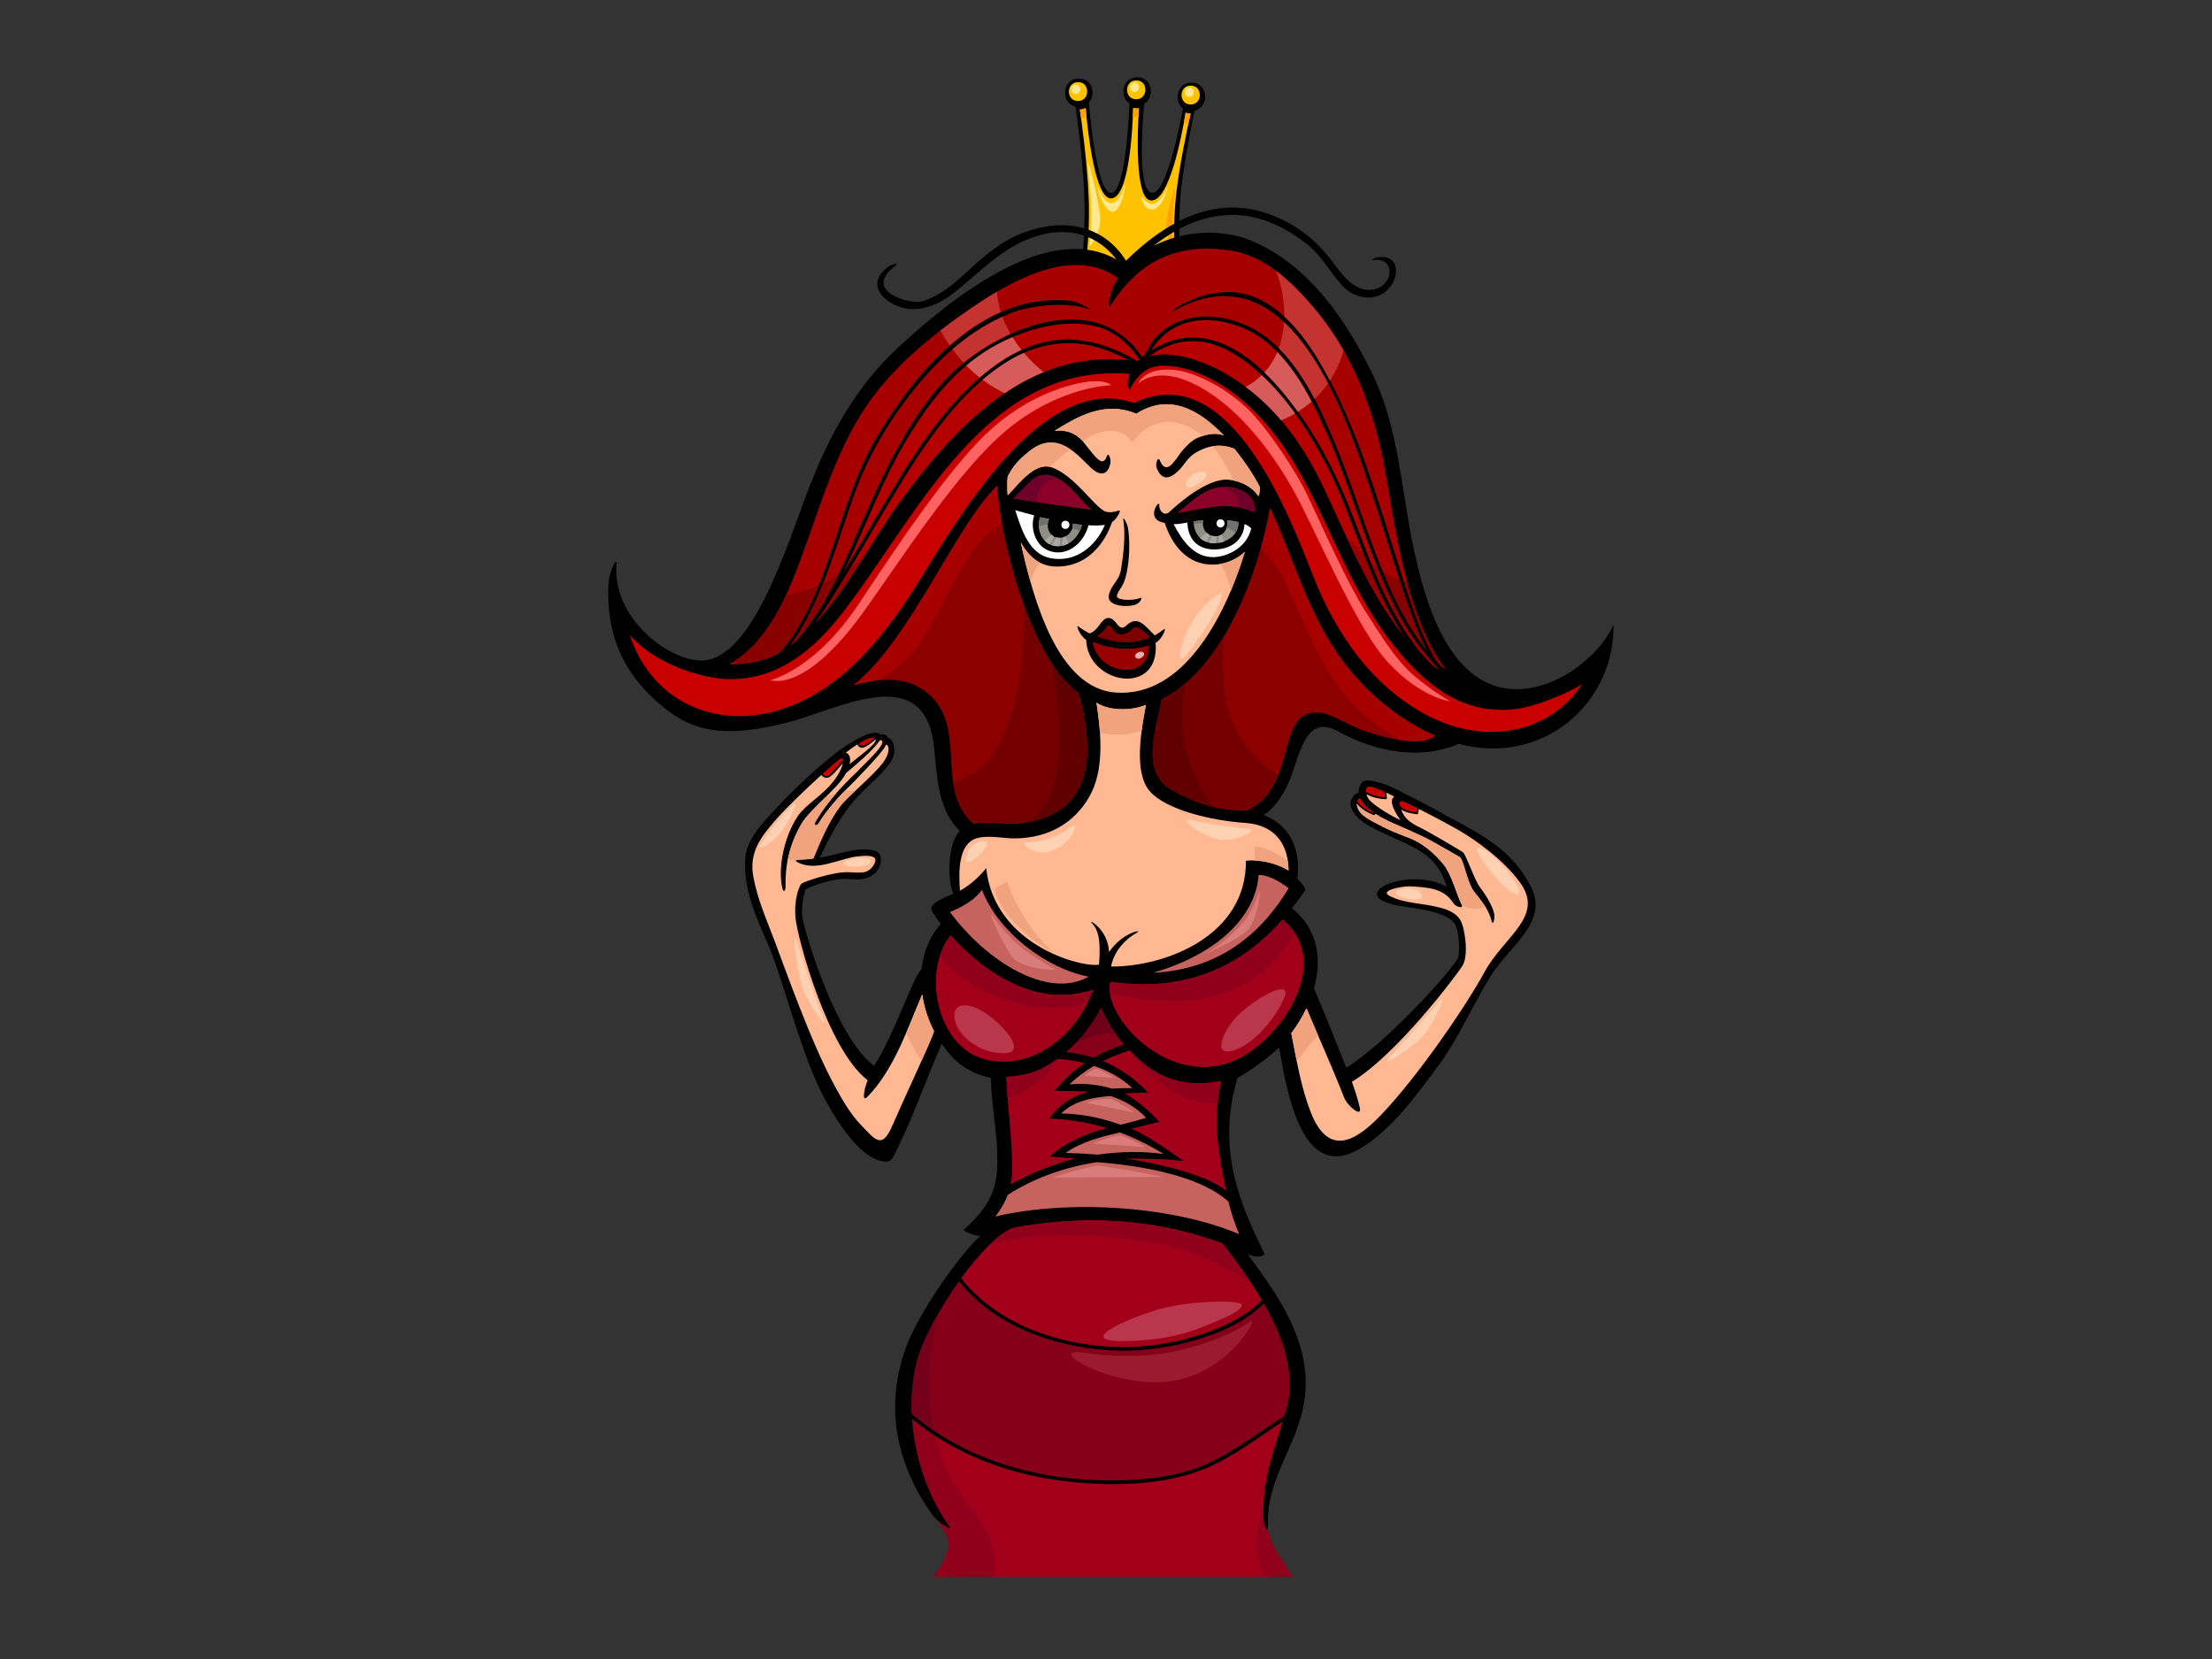 <?xml version="1.0" encoding="utf-8"?>
<!-- Generator: Adobe Illustrator 17.0.0, SVG Export Plug-In . SVG Version: 6.00 Build 0)  -->
<!DOCTYPE svg PUBLIC "-//W3C//DTD SVG 1.1//EN" "http://www.w3.org/Graphics/SVG/1.1/DTD/svg11.dtd">
<svg version="1.1" id="Layer_1" xmlns="http://www.w3.org/2000/svg" xmlns:xlink="http://www.w3.org/1999/xlink" x="0px" y="0px"
	 width="800px" height="600px" viewBox="0 0 800 600" enable-background="new 0 0 800 600" xml:space="preserve">
<rect x="0" y="0" width="800" height="600" fill="#333333" stroke="none"/>
<g>
	<g>
		<path d="M432.048,40.017c5.398-1.16,5.059-10.137-1.133-10.137c-5.365,0-6.421,6.745-3.101,9.298
			c-0.666,4.156-5.878,31.011-11.115,30.592c-5.769-0.462-3.251-28.429-2.909-32.21c3.914-2.247,3.124-9.599-2.486-9.599
			c-5.503,0-6.459,7.082-2.82,9.472c-0.16,4.088-1.406,31.94-6.551,32.336c-5.541,0.426-8.14-32.627-8.14-32.627l-0.034,0.008
			c2.631-2.847,1.473-8.763-3.558-8.763c-6.188,0-6.644,8.974-1.261,10.135c0.337,2.188,2.367,15.761,3.149,30.595
			c0.639,12.141-0.641,23.875-0.641,23.875s5.118,4.05,17.907,4.05c12.79,0,17.692-4.264,17.692-4.264s-1.066-8.74-0.215-20.676
			C427.61,61.238,431.348,43.31,432.048,40.017z"/>
		<path fill="#FFC200" d="M430.598,41.09c-0.657-0.023-1.257-0.131-1.796-0.317c-1.413,8.484-5.995,32.413-12.627,31.72
			c-5.828-0.608-4.793-25.037-4.275-33.307c-0.209,0.019-0.425,0.032-0.647,0.032c-0.506,0-0.975-0.056-1.414-0.154
			c-0.237,7.867-1.497,32.52-8.011,32.697c-5.764,0.155-8.415-24.001-9.18-32.661c-0.612,0.286-1.317,0.464-2.108,0.514
			c0.808,5.572,2.501,18.171,3.119,29.948c0.62,11.771-0.523,21.469-0.523,21.469s3.412,3.769,15.814,3.769
			c12.403,0,15.92-3.351,15.92-3.351s-0.795-8.729,0.413-20.33C426.358,60.789,429.164,47.495,430.598,41.09z"/>
		<path fill="#FFA200" d="M392.974,42.493c-0.133-1.279-0.244-2.441-0.328-3.393c-0.612,0.286-1.317,0.464-2.108,0.514
			c0.123,0.848,0.268,1.878,0.425,3.031C391.633,42.584,392.304,42.542,392.974,42.493z"/>
		<path fill="#FFA200" d="M411.716,42.54c0.061-1.282,0.126-2.424,0.184-3.354c-0.209,0.019-0.425,0.032-0.647,0.032
			c-0.506,0-0.975-0.056-1.414-0.154c-0.026,0.843-0.064,1.887-0.118,3.062C410.385,42.265,411.051,42.402,411.716,42.54z"/>
		<path fill="#FFA200" d="M429.783,44.809c0.299-1.394,0.575-2.658,0.815-3.719c-0.657-0.023-1.257-0.131-1.796-0.317
			c-0.17,1.024-0.389,2.277-0.649,3.682C428.697,44.57,429.239,44.69,429.783,44.809z"/>
		<path fill="#FFC200" d="M389.909,29.693c-4.411,0-4.456,6.843-0.043,6.843C394.277,36.535,394.321,29.693,389.909,29.693z"/>
		<path fill="#FFC200" d="M410.959,29.065c-4.411,0-4.455,6.842-0.043,6.842C415.328,35.907,415.372,29.065,410.959,29.065z"/>
		<path fill="#FFC200" d="M430.649,30.95c-4.41,0-4.455,6.842-0.042,6.842C435.019,37.792,435.062,30.95,430.649,30.95z"/>
		<path fill="#FFE88D" d="M430.113,31.614c-2.203,0-2.226,3.42-0.02,3.42C432.299,35.034,432.32,31.614,430.113,31.614z"/>
		<path fill="#FFE88D" d="M410.321,29.832c-2.205,0-2.227,3.423-0.02,3.423C412.505,33.254,412.527,29.832,410.321,29.832z"/>
		<path fill="#FFE88D" d="M389.06,30.566c-2.205,0-2.227,3.422-0.02,3.422C391.245,33.987,391.268,30.566,389.06,30.566z"/>
		<path fill="#FFE88D" d="M397.534,68.619c0.504,1.008,1.779,4.713,4.398,4.817c2.619,0.104,4.293-4.714,4.922-6.704
			c0.629-1.99-0.943,10.159-4.608,9.845C398.58,76.263,395.543,64.638,397.534,68.619z"/>
		<path fill="#FFE88D" d="M413.243,71.446c0.838,1.465,3.037,2.864,4.503,2.094c1.991-1.048,3.456-3.561,4.294-5.445
			c0.839-1.885-1.047,6.807-4.921,7.646C413.243,76.577,411.986,69.247,413.243,71.446z"/>
		<path fill="#FFA200" d="M424.762,70.189c-0.38,3.146-0.731,8.274-0.836,11.939c-0.105,3.665,0,7.018,0,7.959
			c0,0.943-2.619-6.179-2.095-9.74C422.352,76.787,425.706,62.439,424.762,70.189z"/>
		<path fill="#FFE88D" d="M393.553,60.449c0.393,3.545,1.257,13.511,1.152,17.491c-0.104,3.979-0.314,9.425-0.733,10.892
			c-0.42,1.465,4.712-4.714,3.875-11.207C397.009,71.132,392.819,53.85,393.553,60.449z"/>
	</g>
	<g>
		<path fill="#A2001A" d="M326.539,507.463c0,0,21.696,26.096,69.427,27.762c47.732,1.665,69.161-25.251,69.161-25.251
			s1.349,6.374-2.447,15.258c-3.795,8.883-2.979,11.864-4.339,17.767c-1.36,5.901,0.544,12.769,2.169,16.098
			c1.627,3.331,7.049,11.105,7.049,11.105H337.386c0,0,8.135-8.883,4.882-14.991c-3.255-6.107-9.288-15.037-13.018-25.538
			C324.91,517.458,326.539,507.463,326.539,507.463z"/>
		<path fill="#91001A" d="M458.341,542.999c0.436-1.893,0.648-3.486,0.859-5.068c-0.919,2.444-1.774,4.911-2.508,7.425
			c-1.697,5.814-2.956,12.146-1.724,18.198c0.484,2.372,1.252,4.579,2.246,6.648h10.345c0,0-5.422-7.774-7.049-11.105
			C458.885,555.767,456.981,548.9,458.341,542.999z"/>
		<path fill="#91001A" d="M359.412,570.202c0.886-5.769,0.063-11.719-3.12-17.254c-3.145-5.465-7.605-10.03-10.859-15.439
			c-2.784-4.631-4.988-9.729-6.413-14.973c-0.485-1.785-0.897-3.588-1.251-5.404c-7.584-5.286-11.23-9.67-11.23-9.67
			s-1.628,9.995,2.712,22.21c3.73,10.501,9.762,19.43,13.018,25.538c3.254,6.109-4.882,14.991-4.882,14.991H359.412z"/>
		<path d="M465.943,283.263c3.977-8.707,5.609-25.561,17.875-18.823c13.798,7.582,29.709,10.563,43.764,4.569
			c30.172,8.163,56.41-14.446,55.972-43.095c-5.247,11.862-21.65,24.397-36.955,23.277c-23.443-1.713-31.731-33.195-35.738-52.877
			c-4.088-20.094-5.207-41.559-14.127-60.248c-9.578-20.052-23.389-40.35-44.207-49.018c-10.633-4.429-24.449-3.7-35.221,1.817
			c8.27-6.53,17.57-11.143,28.608-11.126c10.069,0.018,19.54,4.68,27.273,10.969c4.898,3.986,8.007,9.91,12.237,14.571
			c4.638,5.108,13.224,6.334,17.593,0.124c3.37-4.793,2.423-11.234-4.389-10.398c-1.67,0.205-3.343,1.227-1.655,1.021
			c7.699-0.943,7.199,9.022,0.044,10.596c-6.925,1.522-11.731-5.447-15.014-9.851c-6.206-8.32-14.034-14.305-23.826-17.615
			c-19.695-6.66-37.087,3.515-50.947,17.129c-8.196-13.048-22.636-15.498-36.867-10.221c-8.415,3.123-14.907,8.893-21.428,14.953
			c-4.535,4.211-9.22,7.938-15.121,9.877c-4.593,1.509-22.534-3.741-9.754-12.913c1.383-0.992-1.429-0.513-2.814,0.509
			c-5.692,4.185-5.05,9.318,0.836,12.951c7.7,4.751,16.349,1.675,22.909-3.521c10.129-8.027,17.987-17.099,30.761-20.791
			c11.058-3.195,21.423-0.043,27.996,8.708c-25.447-14.389-61.196,15.537-78.791,31.712c-15.35,14.11-25.145,32.083-32.628,51.535
			c-7.718,20.048-20.386,62.484-39.146,61.794c-12.546-0.463-31.753-16.098-30.222-34.677c0.286-3.47-2.639,2.77-2.859,6.259
			c-1.515,24.183,10.075,37.836,21.445,46.566c11.372,8.731,23.776,9.093,42.612,4.435c18.837-4.658,50.07-22.858,53.612,8.384
			c1.265,11.147,1.148,22.544,9.329,30.731c-4.615,4.596-4.419,18.714-2.238,22.615c-1.122,0.664-8.937,3.16-7.961,5.822
			c0.368,0.998,2.673,4.358,3.342,5.187c-4.101,4.559-6.3,10.262-6.929,16.267c-2.958,2.415-10.332,24.887-17.203,34.987
			c-13.912-10.371-24.538-47.296-25.677-52.285c-1.139-4.989,0.651-10.643,0.813-11.31c0.163-0.666,7.982-3.615,13.16-3.988
			c2.19-0.157,5.62,0.432,7.799,0c6.376-1.266,7.298-7.309,5.686-9.316c-0.678-0.846-3.209-1.611-6.822-1.331
			c-4.532,0.355-10.372,2.354-14.565,2.954c3.059-6.446,6.291-12.782,10.61-18.467c3.429-4.513,9.982-10.146,12.201-12.632
			c3.207-3.597,4.583-5.628,3.971-9.225c-0.478-2.812-2.262-3.099-2.262-3.099c-0.208-1.057-1.653-1.478-2.602-0.973
			c-1.942-2.874-11.055,2.71-15.364,5.992c-7.521,5.728-16.514,14.176-22.91,21.175c-4.397,4.807-10.326,10.835-10.648,17.858
			c-0.505,10.936,3.512,19.916,8.325,30.868c4.811,10.954,10.836,35.347,18.077,50.955c3.63,7.825,14.406,27.481,24.673,27.481
			c0.903,0,1.848-0.507,2.28-1.34c6.934-13.314,11.699-27.538,17.739-41.269c2.262,3.173,6.779,10.084,17.829,12.347
			c-0.117,7.281,1.976,18.637,2.208,26.008c0.368,11.687-0.502,18.614-12.152,28.964c1.476,1.343,5.307,2.314,6.071,2.1
			c-9.228,8.859-22.659,28.8-26.911,40.46c-8.063,22.115-3.038,42.732,9.489,60.377c1.984,2.793,7.949,6.761,5.94,3.931
			c-7.379-10.397-12.303-24.429-13.223-38.568c19.059,15.996,44.082,22.921,68.455,23.575c12.839,0.345,26.339-0.772,38.29-5.865
			c9.794-4.173,18.303-10.902,27.273-16.684c-4.44,14.466-7.27,21.832-6.883,34.752c0.105,3.48,1.715,6.154,1.608,2.662
			c-0.563-18.679,12.12-29.598,13.524-48.296c1.531-20.344-12.418-38.027-20.887-49.712c0.298,0.139,4.351,1.951,6.154-0.003
			c-10.892-21.692-16.753-39.999-9.84-63.701c3.768-1.931,11.748-7.683,15.037-11.029c3.133,17.625,8.633,49.025,29.496,36.479
			c11.557-6.949,20.392-19.474,28.345-30.19c6.944-9.362,12.225-21.72,18.772-32.222c6.548-10.502,20.928-19.484,14.652-31.866
			c-6.846-13.512-17.018-18.724-30.672-25.933c-4.143-2.634-15.371-8.101-18.239-9.652c-2.863-1.551-7.626-3.101-10.361-3.181
			c-3.004-0.092-3.242,3.782-3.193,4.551c-1.541,0.132-1.945,1.166-2.505,2.236c-1.268,2.415,0.71,5.284,2.694,7.106
			c2.802,2.576,7.458,4.469,10.258,5.835c4.352,2.121,6.609,2.751,10.697,5.159c4.792,2.824,7.977,6.086,9.987,11.426
			c0.274,0.727,0.53,1.454,0.789,2.178c-3.034-1.781-8.318-3.174-14.026-2.679c-5.712,0.494-9.546,2.409-10.618,3.788
			c-2.169,2.797,1.612,4.28,5.387,5.35c3.783,1.069,19.547,1.646,22.365,7.379c1.172,2.389,1.676,8.738,0.955,11.668
			c-0.722,2.93-25.177,30.47-40.454,39.899c-3.769-9.547-7.586-19.078-11.601-28.524c-0.022-0.055-0.061-0.076-0.09-0.126
			c2.942-10.413,1.515-21.208-7.66-28.792c-0.099-0.083-0.202-0.141-0.305-0.204c1.67-2.115,3.288-4.281,4.793-6.529
			c0.198-1.134-1.841-3.076-2.853-4.236c0.61-4.083,1.479-17.459-12.136-22.999C460.787,292.44,463.795,287.966,465.943,283.263z"/>
		<path fill="#A70000" d="M286.078,211.177c8.774-21.048,13.59-42.899,25.971-62.386c9.829-15.467,24.922-27.629,39.754-37.721
			c14.183-9.649,36.506-22.318,52.533-10.429c-3.001,3.91-4.25,12.223-2.56,9.626c7.709-11.835,19.687-23.309,43.375-19.617
			c12.418,1.932,22.242,11.447,30.076,20.755c13.997,16.61,21.547,36.397,25.496,57.627c3.726,20.015,7.568,54.127,22.258,73.29
			c-0.765-0.697-2.036-1.385-3.336-3.065c-1.303-1.68-2.664-4.857-3.768-7.094c-1.601-3.259-2.906-6.672-4.151-10.086
			c-3.267-8.946-6.022-18.089-8.896-27.173c-6.551-20.715-13.196-41.823-23.757-60.83c-5.53-9.953-12.677-20.139-22.867-25.483
			c-10.107-5.298-21.186-3.035-30.647,2.586c-0.731,0.434-2.126,1.861-1.388,1.437c43.561-24.912,63.762,40.984,73.18,69.543
			c4.004,12.136,7.605,24.412,11.769,36.493c1.538,4.462,3.165,8.908,5.145,13.188c0.525,1.135,1.114,2.232,1.724,3.317
			c-5.863-7.209-10.342-15.806-14.104-24.282c-7.154-16.119-11.92-33.215-18.655-49.51c-6.001-14.515-13.669-31.478-26.88-40.528
			c-11.027-7.55-27.661-9.615-37.817,0.624c-1.986,2.002-3.251,4.546-4.629,6.996c-0.288,0.22-0.571,0.45-0.856,0.675
			c-15.63-23.336-46.201-12.572-64.307,1.873c-10.565,8.428-18.848,21.175-25.312,33.16c-7.783,14.428-13.427,29.94-20.714,44.623
			c-3.303,6.656-7.006,13.194-11.486,19.089c-1.066,1.34-2.162,2.654-3.308,3.919c-0.687,0.567-1.389,1.118-2.1,1.657
			c3.392-4.461,6.066-9.495,8.444-14.575c5.863-12.525,9.712-25.919,14.285-38.961c4.712-13.433,11.575-25.515,20.197-36.738
			c9.785-12.733,22.102-24.182,37.058-30.029c6.819-2.665,20.699-4.39,28.619-1.029c0.784,0.333-3.964-3.002-7.437-3.36
			c-30.812-3.183-54.678,23.946-69.615,48.84c-13.82,23.035-16.197,51.571-31.65,73.741c-1.175,1.687-2.475,3.278-3.866,4.778
			c-5.161,2.886-11.525,4.194-18.094,4.1C274.449,234.361,281.501,222.151,286.078,211.177z"/>
		<path fill="#B50000" d="M504.986,222.921c-7.34-12.85-11.993-27.099-17.55-40.792c-5.275-13.003-11.859-25.24-20.368-36.338
			c-7.939-10.361-19.078-21.815-32.526-23.514c-6.724-0.85-12.839,1.025-18.247,4.503c2.2-3.576,4.831-6.216,8.495-8.259
			c7.305-4.073,16.262-3.159,23.775-0.283c16.29,6.237,25.214,24.618,31.884,39.886c7.07,16.187,11.927,33.275,18.668,49.6
			c4.109,9.945,9.054,19.989,15.883,28.308c1.396,1.699,4.912,5.642,5.16,6.032c-0.766-0.658-0.851-0.334-2.202-1.619
			C512.765,235.509,508.545,229.153,504.986,222.921z"/>
		<path fill="#B50000" d="M507.966,230.322c-12.498-15.512-20.604-35.473-28.865-53.106c-8.28-17.686-19.227-32.524-36.075-42.214
			c-7.321-4.21-18.869-8.563-27.445-6.148c4.879-3.498,10.415-5.665,16.654-5.456c7.439,0.249,14.34,4.254,20.069,8.817
			c11.64,9.275,20.431,22.57,27.312,35.77C489.991,187.9,495.103,211.785,507.966,230.322z"/>
		<path fill="#B50000" d="M383.103,122.903c-9.261,0.695-17.797,5.011-25.116,10.654c-17.61,13.573-29.649,34.141-40.907,53.125
			c-4.066,6.853-8.042,13.762-12.156,20.587c1.066-2.2,2.099-4.411,3.11-6.617c6.784-14.829,12.641-30.195,21.292-44.038
			c7.217-11.553,15.161-21.681,26.37-29.073c11.009-7.261,27.251-12.813,40.578-9.51c6.662,1.651,11.943,6.269,15.756,11.939
			c-0.25,0.214-0.501,0.421-0.747,0.642C402.717,125.452,393.155,122.149,383.103,122.903z"/>
		<path fill="#B50000" d="M407.98,130.254c-35.639-3.841-61.371,22.511-82.205,50.814c-10.376,14.096-18.738,31.145-30.821,44.089
			c2.955-4.076,5.665-8.35,8.303-12.605c6.023-9.715,11.636-19.691,17.52-29.493c11.435-19.058,24.191-40.074,43.217-52.093
			c6.622-4.182,14.111-6.73,21.919-6.848C393.695,124.003,401.175,126.542,407.98,130.254z"/>
		<path fill="#C43330" d="M343.478,124.987c5.675-5.008,11.848-9.224,18.492-12.136c-0.761-2.389-1.271-4.859-1.411-7.352
			c-3.142,1.841-6.092,3.76-8.755,5.571c-3.926,2.672-7.869,5.494-11.73,8.48C341.117,121.426,342.253,123.242,343.478,124.987z"/>
		<path fill="#890000" d="M293.296,212.815c-2.8,1.036-5.875,1.943-8.991,2.382c-4.564,9.812-11.148,19.871-20.542,25.018
			c6.568,0.094,12.932-1.214,18.094-4.1c1.391-1.501,2.691-3.091,3.866-4.778c4.285-6.146,7.562-12.784,10.358-19.656
			C295.167,212.084,294.241,212.466,293.296,212.815z"/>
		<path fill="#890000" d="M297.689,210.945c-1.072,2.674-2.202,5.321-3.423,7.93c-2.378,5.08-5.052,10.113-8.444,14.575
			c0.71-0.54,1.413-1.091,2.1-1.657c1.146-1.265,2.242-2.579,3.308-3.919c4.48-5.895,8.183-12.434,11.486-19.089
			c0.134-0.268,0.261-0.538,0.393-0.807C301.36,209.06,299.553,210.051,297.689,210.945z"/>
		<path fill="#C43330" d="M348.509,131.195c0.079-0.063,0.154-0.132,0.233-0.194c4.859-3.877,10.617-7.489,16.743-10.247
			c-0.63-1.097-1.225-2.212-1.748-3.352c-0.429-0.936-0.826-1.893-1.187-2.865c-6.563,2.993-12.586,7.064-18.092,11.804
			C345.724,128.04,347.076,129.662,348.509,131.195z"/>
		<path fill="#C43330" d="M464.486,114.482c5.991,5.468,10.694,12.582,14.587,19.59c0.66,1.187,1.303,2.383,1.933,3.588
			c1.851-2.795,3.334-5.846,4.356-9.098c0.196-0.613,0.371-1.229,0.538-1.847c-3.057-5.345-6.587-10.465-10.674-15.312
			c-4.012-4.765-8.543-9.58-13.678-13.407c1.958,5.209,2.987,10.757,2.942,16.088C464.492,114.217,464.486,114.35,464.486,114.482z"
			/>
		<path fill="#890000" d="M507.688,210.259c1.282,3.962,2.608,7.91,4.038,11.817c1.245,3.414,2.55,6.827,4.151,10.086
			c1.104,2.237,2.465,5.414,3.768,7.094c1.3,1.68,2.571,2.368,3.336,3.065c-6.515-8.497-10.892-19.935-14.076-31.779
			C508.503,210.461,508.096,210.367,507.688,210.259z"/>
		<path fill="#C43330" d="M480.323,138.666c-4.469-8.531-9.727-16.394-15.92-22.136c-0.213,3.217-0.811,6.425-1.897,9.438
			c5.19,5.155,9.372,11.579,12.918,18.307C477.236,142.571,478.882,140.693,480.323,138.666z"/>
		<path fill="#890000" d="M509.121,218.648c-1.015-2.941-1.995-5.895-2.956-8.854c-0.331-0.113-0.66-0.229-0.996-0.359
			c-1.806-0.713-3.481-1.641-5.059-2.716c0.577,1.39,1.166,2.776,1.775,4.152c3.762,8.475,8.241,17.072,14.104,24.282
			c-0.61-1.085-1.199-2.182-1.724-3.317C512.286,227.557,510.659,223.11,509.121,218.648z"/>
		<path fill="#D65C5C" d="M467.068,145.79c0.792,1.032,1.561,2.079,2.32,3.131c1.197-0.752,2.354-1.555,3.445-2.413
			c0.526-0.412,1.035-0.841,1.534-1.278c-3.398-6.496-7.409-12.817-12.392-17.904c-0.881,2.096-2.01,4.082-3.44,5.882
			c-0.397,0.497-0.816,0.987-1.256,1.467C460.93,138.183,464.208,142.057,467.068,145.79z"/>
		<path fill="#960000" d="M499.116,207.723c-0.34-0.822-0.67-1.647-1-2.472c-0.844-0.671-1.661-1.385-2.458-2.125
			c2.743,6.783,5.709,13.46,9.327,19.795c3.559,6.233,7.779,12.589,12.971,17.523c1.35,1.285,1.435,0.961,2.202,1.619
			c-0.248-0.389-3.764-4.332-5.16-6.032C508.17,227.712,503.226,217.668,499.116,207.723z"/>
		<path fill="#D65C5C" d="M463.342,152.019c1.727-0.694,3.421-1.532,5.047-2.488c-3.617-5.015-7.618-9.728-12.075-13.857
			c-1.721,1.701-3.7,3.199-5.821,4.256C455.281,143.502,459.534,147.556,463.342,152.019z"/>
		<path fill="#960000" d="M488.636,195.712c-0.704-0.79-1.408-1.585-2.11-2.38c6.03,12.958,12.647,26.075,21.441,36.99
			c-6.203-8.94-10.604-19.124-14.662-29.505C491.697,199.153,490.157,197.417,488.636,195.712z"/>
		<path fill="#D65C5C" d="M354.324,136.553c1.195-1.031,2.414-2.032,3.663-2.996c3.549-2.737,7.388-5.156,11.454-7.007
			c-1.185-1.483-2.285-3.025-3.269-4.623c-3.791,1.624-7.346,3.549-10.477,5.615c-2.196,1.447-4.264,3.004-6.229,4.653
			C351.001,133.752,352.621,135.211,354.324,136.553z"/>
		<path fill="#D65C5C" d="M363.381,142.188c4.484-3.026,9.169-5.607,14.08-7.607c-2.599-2.088-5.016-4.426-7.163-6.966
			c-2.172,0.95-4.279,2.075-6.303,3.353c-3.03,1.913-5.899,4.058-8.631,6.384C357.874,139.227,360.552,140.854,363.381,142.188z"/>
		<path fill="#960000" d="M308.1,204.563c-1.593,2.676-3.202,5.342-4.842,7.99c-2.638,4.255-5.348,8.529-8.303,12.605
			c6.753-7.234,12.342-15.75,17.77-24.315C311.22,202.138,309.681,203.382,308.1,204.563z"/>
		<path fill="#C90000" d="M281.62,256.835c-23.89,7.129-46.194-3.839-53.848-27.117c7.433,8.281,17.932,12.502,26.333,14.593
			c21.087,5.247,37.515-5.805,50.215-22.191c27.94-36.05,51.914-91.224,104.289-86.868c-0.367,0.955-1.545,4.186-0.075,5.69
			c1.028-1.956,3.379-6.316,7.785-7.971c4.409-1.653,14.544-0.751,26.006,6.617c11.459,7.369,20.077,18.226,26.684,29.544
			c11.984,20.531,19.084,43.579,33.713,62.592c11.801,15.346,25.945,27.372,45.875,24.651c6.648-0.911,17.608-5.182,23.587-8.977
			c-11.589,17.682-34.263,21.935-54.258,12.191c-21.208-10.334-34.923-30.32-43.31-52.026
			c-10.716-27.735-31.851-77.599-64.468-61.811c-30.702-10.676-58.921,33.641-76.228,61.928
			C321.754,227.565,305.509,249.707,281.62,256.835z"/>
		<path fill="#908D83" d="M439.214,193.913c3.501,0.361,5.184-3.417,4.576-5.753c1.52,0.104,2.759,0.312,4.092,0.638
			c0.248,4.512-4.058,7.592-8.591,7.672c-4.527,0.081-7.489-3.019-7.652-7.914c0.902-0.141,2.404-0.312,3.493-0.414
			C434.63,190.447,435.713,193.552,439.214,193.913z"/>
		<path fill="#FFFFFF" d="M439.603,198.71c6.014-0.161,10.233-3.719,10.489-9.202c0.766,0.378,1.948,0.865,2.407,1.676
			c-1.648,7.045-8.754,10.243-13.655,10.309c-7.089,0.098-11.382-6.145-14.382-11.911c1.649-0.009,3.36-0.29,4.959-0.592
			C429.72,195.516,433.593,198.87,439.603,198.71z"/>
		<path fill="#8A0029" d="M443.186,183.016c-2.968-0.221-15.023,2.08-17.464,2.588c3.589-2.999,8.732-7.831,13.369-9.023
			c8.332-2.14,16.012,2.858,14.632,8.867C450.63,183.574,446.735,183.28,443.186,183.016z"/>
		<path fill="#FFB891" d="M444.399,173.506c-8.093-0.816-19.706,9.992-21.468,11.646c-1.762,1.655-3.82-0.299-3.672-2.556
			c0.146-2.256-5.437,5.413,1.979,6.49c2.573,7.947,8.156,15.317,17.605,15.113c4.128-0.087,8.164-1.664,11.385-4.633
			c-7.414,24.396-22.587,52.536-46.611,50.924c-20.868-1.4-29.892-33.21-34.453-54.367c2.692,4.799,6.466,8.573,12.49,8.77
			c10.212,0.333,17.256-6.637,20.562-16.131c1.217-0.642,2.816-3.194,2.792-3.909c-0.024-0.716-1.763,0.751-4.701,0.299
			c-3.834-0.586-11.55-13.491-20.195-16.187c-5.984-1.864-11.785,6.214-15.65,10.174c-0.168-1.274-0.294-4.361-0.024-6.85
			c1.493-2.625,2.818-5.203,8.055-9.28c10.187-7.932,17.68,2.144,22.088,6.205c3.035,2.796,5.876,3.007,6.965-1.464
			c0.413-1.693-0.666-4.393-1.237-2.747c-1.616,4.662-4.591-0.422-8.544-5.232c-2.622-3.189-6.341-4.461-10.407-3.941
			c7.784-4.772,17.922-11.127,29.594-6.183c12.423-7.953,23.493-0.732,31.669,7.837c-2.94-1.052-5.662-0.602-9.256,0.752
			c-2.169,0.816-5.074,3.699-6.613,5.864c-2.349,3.308-5.044,7.773-7.3,2.389c-0.668-1.601-1.736,1.288-1.074,2.874
			c1.688,4.024,4.089,4.262,7.493,1.203c2.724-2.444,3.232-5.113,7.494-7.369c4.259-2.255,8.419-2.701,13.075-0.902
			c3.503,4.384,6.586,8.784,9.272,13.957c-0.165,0.93-0.019,2.285-0.607,3.187C452.887,176.008,448.697,173.94,444.399,173.506z"/>
		<path fill="#F0A37D" d="M376.181,203.508c-3.021-1.547-5.255-4.243-7.017-7.387c0.953,4.422,2.1,9.306,3.512,14.283
			C373.451,207.835,374.574,205.451,376.181,203.508z"/>
		<path fill="#F0A37D" d="M445.141,213.679c1.982-4.687,3.673-9.468,5.087-14.114c-2.563,2.365-5.646,3.829-8.88,4.38
			C443.194,206.84,444.409,210.143,445.141,213.679z"/>
		<path fill="#908D83" d="M382.676,194.475c3.543,0.379,5.631-2.875,5.29-5.112c1.267,0.203,2.154,0.337,3.375,0.474
			c-1.327,4.956-5.361,8.412-10.074,7.593c-4.233-0.735-6.716-5.914-5.077-10.391c0.904,0.22,2.308,0.443,3.249,0.655
			C378.222,190.076,379.135,194.097,382.676,194.475z"/>
		<path fill="#A8A8A3" d="M441.814,193.284c-0.316,0.211-0.665,0.383-1.049,0.494v2.554c0.688-0.111,1.36-0.295,2.001-0.538
			C442.498,194.938,442.19,194.097,441.814,193.284z"/>
		<path fill="#A8A8A3" d="M439.841,193.933c-0.201,0.007-0.409,0.002-0.627-0.02c-0.3-0.031-0.579-0.084-0.846-0.154
			c-0.402,0.823-0.776,1.658-1.141,2.498c0.645,0.148,1.333,0.225,2.064,0.213c0.185-0.003,0.37-0.02,0.55-0.032V193.933z"/>
		<path fill="#A8A8A3" d="M437.495,193.432c-0.432-0.21-0.805-0.469-1.116-0.776c-0.754,0.671-1.551,1.289-2.334,1.927
			c0.652,0.615,1.421,1.093,2.289,1.415C436.709,195.137,437.085,194.276,437.495,193.432z"/>
		<path fill="#A8A8A3" d="M381.136,193.995c-0.313-0.171-0.6-0.372-0.844-0.609c-0.819,0.721-1.653,1.42-2.498,2.105
			c0.522,0.563,1.128,1.029,1.802,1.373C380.11,195.907,380.661,194.972,381.136,193.995z"/>
		<path fill="#A8A8A3" d="M383.467,194.495c-0.256,0.011-0.517,0.01-0.79-0.02c-0.241-0.025-0.468-0.069-0.684-0.128
			c-0.469,0.983-1.019,1.919-1.537,2.875c0.263,0.086,0.532,0.159,0.812,0.208c0.669,0.116,1.321,0.137,1.956,0.089
			C383.3,196.511,383.385,195.503,383.467,194.495z"/>
		<path fill="#A8A8A3" d="M385.299,194.028c-0.282,0.138-0.58,0.25-0.899,0.33c-0.082,1.01-0.168,2.021-0.246,3.03
			c0.813-0.163,1.585-0.458,2.307-0.861C386.042,195.709,385.634,194.888,385.299,194.028z"/>
		<path fill="#70706E" d="M443.649,190.77c1.152,0.514,2.233,1.147,3.189,1.893c0.723-1.106,1.125-2.409,1.044-3.866
			c-1.333-0.327-2.571-0.534-4.092-0.638C443.995,188.938,443.936,189.877,443.649,190.77z"/>
		<path fill="#70706E" d="M435.021,189.147c0.007-0.343,0.042-0.682,0.111-1.004c-1.089,0.101-2.59,0.273-3.493,0.414
			c0.011,0.372,0.046,0.729,0.09,1.08C432.771,189.364,433.88,189.201,435.021,189.147z"/>
		<path fill="#70706E" d="M387.787,191.141c0.912,0.25,1.849,0.545,2.727,0.909c0.335-0.696,0.619-1.433,0.828-2.214
			c-1.221-0.137-2.107-0.27-3.375-0.474C388.05,189.917,387.986,190.533,387.787,191.141z"/>
		<path fill="#70706E" d="M378.934,189.714c0.029-0.722,0.2-1.423,0.506-2.021c-0.942-0.212-2.345-0.435-3.249-0.655
			c-0.4,1.092-0.55,2.225-0.495,3.326C376.761,190.002,377.841,189.791,378.934,189.714z"/>
		<path fill="#8A0029" d="M366.517,180.19c1.35-1.292,4.254-4.204,6.023-6.015c3.966-4.059,9.186-2.687,13.778,1.514
			c3.095,2.83,5.421,6.147,8.469,8.733C387.214,183.307,372.028,181.443,366.517,180.19z"/>
		<path fill="#6E0029" d="M439.987,176.379c4.832,0.177,8.776,2.15,7.684,7.094c2.136,0.324,4.232,0.873,6.052,1.974
			C455.053,179.654,447.966,174.804,439.987,176.379z"/>
		<path fill="#6E0029" d="M382.286,173.247c0.318,0.026,0.629,0.071,0.938,0.121c-3.729-2.212-7.587-2.362-10.683,0.806
			c-1.77,1.812-4.674,4.724-6.023,6.015c1.873,0.426,4.866,0.923,8.297,1.435C375.136,177.278,377.574,172.847,382.286,173.247z"/>
		<path fill="#FFFFFF" d="M374.034,186.395c-1.541,4.621,0.438,10.771,5.016,12.663c6.65,2.75,12.981-2.612,14.625-9.085
			c2.195,0.138,4.221,0.119,5.93-0.134c-3.373,7.807-10.491,13.623-19.379,12.088c-8.087-1.396-10.732-10.299-13.053-17.396
			C368.963,185.038,371.34,185.704,374.034,186.395z"/>
		<path fill="#8C0000" d="M337.664,252.795c-7.814-8.523-18.387-7.926-29.024-4.996c0.219-0.176,0.446-0.34,0.664-0.52
			c20.405-16.755,36.5-57.465,51.324-71.544c0.895,17.84,11.678,62.117,29.162,74.722c2.409,6.064,4.328,18.841,2.885,26.952
			c-2.427,13.639-12.048,19.016-23.561,20.294c-5.102,0.568-10.227-0.515-15.332-0.076c-0.612,0.053-1.18,0.155-1.729,0.28
			C338.543,286.077,348.993,265.154,337.664,252.795z"/>
		<path fill="#C7635E" d="M355.127,321.815c5.748,15.047,23.109,28.477,38.615,31.404c-14.738,8.351-36.846-5.387-50.18-23.362
			C348.307,327.929,352.697,325.285,355.127,321.815z"/>
		<path fill="#C70000" d="M316.283,266.921c-1.864,1.642-4.678,4.079-5.632,1.932C312.931,267.45,315.196,266.415,316.283,266.921z"
			/>
		<path fill="#FFB891" d="M310.079,269.209c1.25,2.859,4.548-0.048,6.648-1.84c0.454,1.754-6.711,6.598-9.481,9.051
			c0.534-1.931,0.132-3.759-1.365-4.208C306.967,271.356,308.5,270.22,310.079,269.209z"/>
		<path fill="#C70000" d="M304.224,274.197c0.345-0.054,0.599,0.242,0.654,0.841c-0.724,0.702-1.395,1.478-2.067,2.211
			c-0.648,0.708-1.286,1.425-1.935,2.133c-0.24,0.256-0.486,0.505-0.738,0.747c-1.119,1.102-2.015,0.492-2.651-0.266
			C301.039,276.634,303.814,274.26,304.224,274.197z"/>
		<path fill="#FFB891" d="M322.763,407.023c-3.778,8.702-6.001,5.468-11.476-0.261c-3.799-3.977-6.589-8.896-9.23-13.704
			c-8.831-16.069-18.144-42.89-21.869-52.638c-3.725-9.747-6.1-15.052-7.693-23.106c-1.827-9.245,2.975-15.012,8.585-21.404
			c3.147-3.585,10.382-10.546,15.942-15.624c0.995,1.085,2.181,1.468,3.579,0.319c1.582-1.3,2.794-3.039,4.211-4.547
			c-0.252,1.408-1.159,3.56-3.217,6.305c-3.922,5.227-10.249,8.595-13.07,12.828c-5.298,7.947-7.191,19.351-5.576,26.012
			c0.432,1.775,1.187,1.074,1.149-0.673c-0.173-8.056,1.526-15.052,5.544-22.229c3.211-5.726,13.265-12.813,16.362-18.732
			c4.043-3.404,9.296-7.75,12.335-11.925c3.635,0.423-6.219,9.029-8.24,11.353c-5.689,5.397-11.089,11.237-15.103,18.06
			c-0.883,1.499,0.317,2.001,1.195,0.507c2.09-3.549,6.98-9.342,9.747-11.964c2.767-2.621,13.723-13.94,14.26-15.843
			c0.43-1.529,2.936,1.349-1.189,6.509c-4.124,5.161-12.328,11.641-15.041,15.215c-4.324,5.693-7.406,13.144-9.802,18.977
			c-1.947,0.595-7.625,0.183-6.169,1.091c6.66,4.156,15.81-1.157,22.098-1.831c3.086-0.33,5.037-0.332,6.174,0.5
			c1.135,0.834-0.829,4.979-4.224,5.3c-1.69,0.164-3.42,0.007-5.112-0.071c-5.7-0.258-16.291,3.479-17.045,4.114
			c-0.754,0.637-2.88,5.685-2.143,12.724c0.738,7.039,11.485,47.274,26.087,58.426c-0.813,1.496-2.586,8.445-0.163,5.989
			c9.634-9.76,14.553-24.697,19.866-37.053c0.666,4.628,2.129,9.191,4.289,13.315C336.092,378.07,327.461,396.206,322.763,407.023z"
			/>
		<path fill="#A2001A" d="M355.802,383.005c-16.937-4.596-22.485-31.562-12.029-44.696c13.657,15.096,32.218,26.176,51.571,19.629
			C389.582,374.216,373.317,387.759,355.802,383.005z"/>
		<path fill="#A2001A" d="M443.376,430.585c-7.409-5.919-24.209-9.602-36.345-11.616c5.577,0.067,16.236,0.168,21.155,1.006
			c-6.014-4.059-12.653-9.029-19.022-11.751c2.608-0.655,6.873-1.75,10.004-2.518c-2.524-3.248-8.82-8.331-12.465-10.24
			c1.531-0.003,5.412-0.504,8.529-0.167c-3.909-4.617-10.714-9.305-16.382-11.541c3.108-1.551,6.354-2.805,9.628-3.842
			c9.547,9.737,18.444,13.702,33.172,11.063C438.34,405.977,440.851,417.437,443.376,430.585z"/>
		<path fill="#A2001A" d="M363.947,389.472c7.734-0.378,12.522-2.262,18.536-6.496c3.211,0.175,6.493,0.685,9.711,1.499
			c-3.65,2.379-7.963,6.577-10.749,9.984c3.955,0.199,8.908,0.071,12.349,0.378c-5.564,1.254-10.915,4.864-14.317,9.694
			c8.082,0.32,14.688,1.658,20.84,3.468c-7.119,1.829-15.181,5.145-20.676,10.298c2.952,0.168,7.592,0.622,9.183,0.672
			c-7.459,1.982-16.953,5.616-23.335,9.42c0.364-1.783,0.578-3.664,0.575-5.689C366.051,411.372,364.421,400.865,363.947,389.472z"
			/>
		<path fill="#91001A" d="M416.251,388.632c3.103,2.887,6.381,5.624,10.197,7.472c4.491,2.175,9.175,2.986,13.918,2.954
			c0.248-2.592,0.662-5.273,1.282-8.08c-14.564,2.61-23.425-1.242-32.854-10.742C410.24,383.733,413.568,386.137,416.251,388.632z"
			/>
		<path fill="#91001A" d="M369.856,395.004c5.337-2.801,9.367-6.543,12.173-11.715c-5.803,4.009-10.545,5.815-18.082,6.183
			c0.108,2.588,0.277,5.131,0.472,7.648C366.309,396.632,368.15,395.9,369.856,395.004z"/>
		<path fill="#C7635E" d="M386.832,392.185c2.629-2.616,5.615-4.823,8.805-6.693c5.141,1.727,9.976,4.344,13.862,8.033
			c-2.37,0.005-4.845,0.044-7.336,0.198C397.182,392.203,391.859,391.709,386.832,392.185z"/>
		<path fill="#C7635E" d="M414.479,404.254c-2.994,0.986-6.106,1.766-9.234,2.527c-6.796-2.455-13.882-3.969-21.445-4.09
			c4.467-4.461,11.206-5.858,17.859-6.288C406.547,397.958,411.061,400.564,414.479,404.254z"/>
		<path fill="#C7635E" d="M385.394,416.985c5.698-4.059,12.664-5.792,19.6-7.431c5.468,2.029,10.745,4.678,15.907,7.809
			c-7.689-1.06-15.812-0.917-23.841,0.232C393.17,417.268,389.28,417.071,385.394,416.985z"/>
		<path fill="#87001A" d="M395.393,382.545c-3.219-0.994-6.521-1.694-9.799-2.053c5.197-4.484,9.598-10.099,12.588-15.948
			c2.184,4.914,4.983,9.371,8.276,13.187C402.665,379.003,398.924,380.584,395.393,382.545z"/>
		<path fill="#70001A" d="M392.769,375.676c3.112-1.27,6.403-2.438,9.798-1.815c0.355,0.066,0.704,0.149,1.05,0.237
			c-2.083-2.923-3.913-6.123-5.437-9.553c-2.322,4.54-5.5,8.933-9.233,12.771C390.193,376.732,391.473,376.204,392.769,375.676z"/>
		<path fill="#87001A" d="M465.127,509.974c-0.225,0.753-0.444,1.479-0.66,2.196c-8.893,5.574-17.225,12.135-26.691,16.67
			c-11.87,5.69-25.548,6.691-38.487,6.534c-24.696-0.297-50.447-7.557-69.541-24.079c-0.27-6.683,0.368-13.353,2.08-19.642
			c1.981-7.27,8.001-18.478,14.975-28.259c12.787,16.154,33.797,23.471,53.568,24.926c10.647,0.783,21.306-0.621,31.569-3.549
			c9.004-2.571,18.322-6.6,25.156-13.345C464.211,483.829,468.872,497.377,465.127,509.974z"/>
		<path fill="#75001A" d="M336.76,489.479c0.476-4.662,1.183-9.342,2.28-13.907c-3.404,6.003-6.031,11.744-7.213,16.083
			c-1.711,6.289-2.349,12.959-2.08,19.642c2.581,2.232,5.286,4.291,8.092,6.191C336.008,508.306,335.809,498.778,336.76,489.479z"/>
		<path fill="#A2001A" d="M456.404,470.239c-6.735,6.738-15.891,10.593-24.815,13.238c-9.551,2.83-19.484,4.042-29.411,3.606
			c-19.948-0.876-41.791-8.378-54.577-24.801c6.294-8.637,13.254-15.97,18.687-18.154c25.217-4.931,51.65-3.402,75.786,5.587
			C446.807,455.804,452.018,462.8,456.404,470.239z"/>
		<path fill="#91001A" d="M419.015,449.843c12.286,2.192,23.076,7.586,33.388,14.044c-3.373-5.067-6.969-9.852-10.328-14.172
			c-24.136-8.988-50.569-10.518-75.786-5.587c-2.515,1.012-5.36,3.136-8.314,5.974C377.699,444.958,399.27,446.316,419.015,449.843z
			"/>
		<path fill="#C7635E" d="M448.165,446.369c-23.258-9.941-60.478-12.837-88.165-6.417c1.864-2.4,3.373-4.945,4.419-7.756
			c9.382-6.098,20.755-10.137,32.365-11.895c25.661,2.025,40.588,7.901,47.465,14.253
			C445.212,438.423,446.491,442.338,448.165,446.369z"/>
		<path fill="#C70000" d="M507.524,289.891c0.72,0.263,2.585,1.152,4.95,2.337c-0.008,0.528-0.077,1.05-0.215,1.556
			c-1.983-0.31-4.685-0.663-5.951-2.351C506.045,290.284,506.192,289.405,507.524,289.891z"/>
		<path fill="#FFB891" d="M501.39,286.67c1.28,0.592,2.385,1.145,2.919,1.417c-2.442,1.317,0.585,6.424,2.233,8.519
			c-3.209-1.365-8.065-4.341-10.702-6.693c-0.813-0.693-1.384-1.704-1.655-2.668c2.217,1.11,4.51,1.747,7.064,1.789
			c0.182,0.003,0.328-0.154,0.328-0.336C501.581,287.999,501.51,287.328,501.39,286.67z"/>
		<path fill="#C70000" d="M495.4,284.481c1.19,0.136,3.329,0.991,5.253,1.856c0.15,0.646,0.229,1.313,0.248,2.009
			c-2.49-0.098-4.712-0.773-6.882-1.927C493.906,285.261,494.322,284.359,495.4,284.481z"/>
		<path fill="#C70000" d="M491.979,288.678c0.858,1.987,2.72,3.74,4.822,5.211c-0.378,0.15-0.773-0.101-1.348-0.376
			c-0.548-0.264-1.073-0.574-1.589-0.892c-1.217-0.753-2.242-1.74-3.069-2.906C491.067,288.975,491.689,288.694,491.979,288.678z"/>
		<path fill="#FFB891" d="M486.107,396.909c1.252,3.199,6.443,7.294,5.72,3.881c-0.643-3.025-2.199-7.742-2.908-9.551
			c16.433-9.874,38.687-39.64,40.055-42.057c1.767-3.129,1.195-8.958,0.56-12.019c-0.635-3.064-1.046-6.751-8.04-8.725
			c-6.996-1.974-12.886-1.425-18.799-4.342c-4.262-2.102,4.568-3.406,5.384-3.469c0.627-0.047,1.255-0.065,1.882-0.084
			c5.85,0.394,12.085,0.436,15.633,6.034c0.932,1.472,3.808,2.186,3.056,0.627c-2.087-4.32-3.702-11.032-6.596-14.573
			c-2.892-3.54-5.949-6.172-9.244-8.066c-3.298-1.895-6.999-2.637-12.79-5.598c-5.79-2.965-8.557-4.304-9.283-7.804
			c-0.038-0.186-0.05-0.351-0.063-0.513c1.614,1.97,3.806,3.24,6.162,4.202c0.099,0.04,0.251-0.006,0.32-0.086
			c0.115-0.138,0.216-0.276,0.316-0.415c3.049,2.003,6.438,3.418,8.019,4.086c2.816,1.19,5.39,2.423,8.846,3.986
			c3.456,1.564,11.981,6.669,13.511,7.492c1.526,0.823,2.779,9.374,5.207,12.466c2.431,3.092,5.338,6.301,6.432,10.776
			c0.414,1.69,1.222-0.442,0.904-2.664c-0.321-2.223-2.948-6.772-5.052-9.478c-2.102-2.705-5.157-12.086-6.285-12.828
			c-1.124-0.743-12.74-7.615-15.443-8.89c-2.701-1.277-5.203-2.822-6.424-5.453c-0.151-0.327-0.313-0.706-0.467-1.098
			c1.578,1.139,3.899,1.446,5.689,1.738c0.185,0.03,0.344-0.047,0.407-0.234c0.178-0.549,0.271-1.12,0.308-1.697
			c4.985,2.513,11.835,6.142,15.229,8.158c5.21,3.097,15.427,10.152,21.465,18.568c8.782,12.246-5.847,19.287-12.897,32.213
			c-7.05,12.927-24.319,37.983-37.315,51.602c-9.43,9.879-19.194,15.441-25.6-0.945c-3.549-9.083-5.098-18.906-6.995-28.472
			c2.129-2.811,3.982-5.863,5.495-9.031C477.143,375.731,481.734,385.712,486.107,396.909z"/>
		<path fill="#A2001A" d="M451.62,380.746c-25.77,17.191-53.79-13.099-49.983-25.642c26.583,3.772,46.694-4.924,62.219-22.533
			C481.092,346.884,465.876,371.238,451.62,380.746z"/>
		<path fill="#91001A" d="M363.137,361.54c9.458,3.262,20.915,4.642,30.417,0.676c0.675-1.398,1.275-2.827,1.79-4.278
			c-19.353,6.548-37.913-4.533-51.571-19.629c-1.718,2.157-2.996,4.693-3.87,7.438C345.411,353.387,354.735,358.642,363.137,361.54z
			"/>
		<path fill="#91001A" d="M447.547,357.104c8.873-4.471,15.905-11.335,20.673-19.76c-1.128-1.681-2.566-3.281-4.364-4.773
			c-15.525,17.609-35.637,26.305-62.219,22.533c-0.368,1.211-0.436,2.589-0.241,4.071
			C416.54,362.595,433.238,364.311,447.547,357.104z"/>
		<path fill="#C7635E" d="M417.034,351.817c22.632-6.547,37.017-19.94,38.162-35.354c3.51-0.164,7.656,2.444,10.882,4.763
			C455.903,338.052,440.65,350.643,417.034,351.817z"/>
		<path fill="#FFB891" d="M466.02,314.835c-4.127-2.518-10.083-4.111-15.421-3.52c0.219,27.246-29.248,38.361-48.766,38.247
			c0-0.009,0.938-7.464,9.265-12.199c2.652-1.508-5.2-0.203-9.986,6.958c-0.481-8.496-7.586-11.893-6.389-10.668
			c2.374,2.431,3.504,5.918,2.75,15.226c-6.125,1.151-37.876-6.909-40.796-34.907c-2.742,3.322-5.483,5.907-9.498,8.165
			c-0.53-7.279-0.532-17.092,6.113-18.991c4.262-1.216,9.679,0.148,14.061,0.072c11.953-0.202,21.206-5.614,26.614-15.081
			c5.407-9.467,4.373-22.383,2.589-34.021c4.627,3.132,12.936,2.908,17.872,0.827c-1.844,9.964-4.363,24.425,1.364,31.159
			c5.728,6.736,22.322,10.703,34.549,11.514C461.663,298.367,465.966,305.925,466.02,314.835z"/>
		<path fill="#F0A37D" d="M391.484,159.452c3.51-2.221,7.516-4.046,11.406-3.586c3.058,0.363,5.21,1.953,6.716,4.159
			c3.435-5.383,9.473-8.405,15.857-7.167c3.566,0.691,6.767,2.459,9.516,4.821c2.828-0.892,5.16-1.084,7.64-0.195
			c-8.175-8.569-19.246-15.789-31.669-7.837c-11.671-4.944-21.81,1.411-29.594,6.183C385.281,155.327,388.882,156.5,391.484,159.452
			z"/>
		<path fill="#F0A37D" d="M446.438,162.295c-2.757-1.066-5.34-1.339-7.876-0.918c0.138,0.171,0.278,0.339,0.414,0.512
			c2.825,3.624,5.187,7.646,7.16,11.886c3.66,0.754,7.05,2.699,8.967,5.664c0.588-0.903,0.442-2.257,0.607-3.187
			C453.025,171.08,449.942,166.68,446.438,162.295z"/>
		<path fill="#F0A37D" d="M379.643,168.842c2.387-2.251,4.873-4.389,7.489-6.346c-3.97-2.694-8.873-3.978-14.641,0.513
			c-5.236,4.077-6.561,6.655-8.055,9.28c-0.27,2.488-0.144,5.576,0.024,6.85C368.224,175.281,373.827,167.524,379.643,168.842z"/>
		<path fill="#F0A37D" d="M296.192,297.563c-0.878,1.494-2.078,0.992-1.195-0.507c2.161-3.673,4.731-7.056,7.526-10.243
			c-1.373,0.389-2.707,0.901-3.981,1.534c-3.517,3.449-7.183,6.895-8.899,9.953c-2.339,4.177-3.887,8.295-4.741,12.595
			c0.963,0.166,1.928,0.324,2.894,0.478c-0.454-0.679,4.565-0.363,6.372-0.917c2.396-5.833,5.478-13.284,9.802-18.977
			c1.108-1.46,3.138-3.41,5.427-5.551c-1.361-0.028-2.727,0.065-4.076,0.275C302.494,289.031,298.135,294.265,296.192,297.563z"/>
		<path fill="#F0A37D" d="M333.265,383.735c2.142-4.773,3.881-8.774,4.559-10.775c-2.16-4.123-3.622-8.687-4.289-13.315
			c-1.903,4.424-3.758,9.18-5.794,13.911C329.292,377.161,331.233,380.593,333.265,383.735z"/>
		<path fill="#F0A37D" d="M500.019,298.967c5.792,2.96,9.492,3.703,12.79,5.598c3.294,1.894,6.351,4.526,9.244,8.066
			c2.863,3.507,4.475,10.115,6.535,14.439c2.405,1.775,5.524,1.935,8.678,0.954c-1.276-2.061-2.818-3.872-4.213-5.642
			c-2.428-3.092-3.682-11.643-5.207-12.466c-1.53-0.823-10.055-5.928-13.511-7.492c-3.456-1.564-6.03-2.797-8.846-3.986
			c-1.581-0.668-4.97-2.082-8.019-4.086c-0.1,0.139-0.201,0.277-0.316,0.415c-0.069,0.08-0.221,0.126-0.32,0.086
			c-2.357-0.962-4.549-2.232-6.162-4.202c0.014,0.162,0.026,0.327,0.063,0.513C491.462,294.664,494.229,296.003,500.019,298.967z"/>
		<path fill="#F0A37D" d="M476.695,374.461c-1.388-3.216-2.786-6.463-4.19-9.817c-1.512,3.168-3.366,6.221-5.495,9.031
			c0.669,3.379,1.295,6.791,1.984,10.19C471.391,380.574,473.954,377.432,476.695,374.461z"/>
		<path fill="#F0A37D" d="M412.899,264.227c0.426-3.27,1.004-6.459,1.527-9.284c-4.937,2.081-13.246,2.305-17.872-0.827
			c0.545,3.555,1.019,7.23,1.261,10.89C402.989,266.103,408.075,265.818,412.899,264.227z"/>
		<path fill="#F0A37D" d="M364.306,318.888c-1.867,0.668-2.956,1.611-4.584,2.739c1.874,8.189,11.874,18.08,21.409,23.001
			C373.528,337.823,367.711,328.666,364.306,318.888z"/>
		<path fill="#F0A37D" d="M453.737,306.18c0.165,1.7,0.162,3.378,0.024,5.03c4.419,0.169,8.935,1.596,12.259,3.625
			c-0.008-1.135-0.085-2.246-0.236-3.327C462.143,308.681,457.969,306.435,453.737,306.18z"/>
		<path fill="#8C0000" d="M451.039,293.062c-8.31,0-15.308-0.79-27.227-7.334c-11.916-6.544-5.182-23.368-3.676-32.826
			c0.001-0.023-0.007-0.038-0.004-0.059c22.196-10.631,35.216-46.166,39.196-69.153c0.471,1.028,0.935,2.052,1.383,3.066
			c8.628,19.506,13.845,39.246,27.68,55.867c8.148,9.787,18.771,18.349,30.603,23.423c-4.003,3.541-14.817,1.947-24.658-1.41
			c-9.41-3.211-13.273-7.457-19.244-6.94C461.687,258.856,468.752,285.005,451.039,293.062z"/>
		<path fill="#750000" d="M389.789,250.457c-7.842-5.653-14.335-17.679-19.192-30.834c-0.526,13.433-1.084,27.014-5.21,39.797
			c-2.384,7.385-6,14.503-12.088,19.376c-2.601,2.082-5.491,3.524-8.533,4.461c0.842,5.478,2.658,10.597,7.286,14.65
			c0.55-0.125,1.118-0.227,1.729-0.28c5.105-0.439,10.23,0.644,15.332,0.076c11.513-1.278,21.134-6.655,23.561-20.294
			C394.117,269.298,392.198,256.521,389.789,250.457z"/>
		<path fill="#750000" d="M448.542,266.735c-4.386-7.06-6.025-14.639-6.153-22.932c-0.072-4.515,0.011-9.027,0.136-13.537
			c-5.975,9.939-13.437,18.287-22.393,22.578c-0.003,0.021,0.005,0.036,0.004,0.059c-1.506,9.458-8.24,26.282,3.676,32.826
			c11.919,6.544,18.917,7.334,27.227,7.334c5.918-2.692,9.063-7.408,11.136-12.531C456.751,276.916,452.013,272.32,448.542,266.735z
			"/>
		<path fill="#610000" d="M389.789,250.457c-3.188-2.298-6.148-5.662-8.871-9.715c1.301,12.79,3.596,25.885,1.203,38.518
			c-1.209,6.38-3.87,12.637-8.757,16.97c-0.403,0.357-0.815,0.701-1.233,1.031c10.146-1.858,18.332-7.423,20.543-19.852
			C394.117,269.298,392.198,256.521,389.789,250.457z"/>
		<path fill="#610000" d="M431.303,278.643c-4.159-10.168-4.656-20.805-2.855-31.242c-2.613,2.19-5.383,4.036-8.317,5.442
			c-0.003,0.021,0.005,0.036,0.004,0.059c-1.506,9.458-8.24,26.282,3.676,32.826c6.015,3.304,10.778,5.138,15.087,6.148
			C435.858,287.806,433.259,283.414,431.303,278.643z"/>
		<path fill="#A70000" d="M332.935,232.202c4.044-6.168,7.251-12.855,10.747-19.35c4.428-8.227,10.07-18.919,18.672-23.553
			c-0.962-5.281-1.546-9.963-1.727-13.564c-14.824,14.079-30.92,54.789-51.324,71.544c-0.218,0.18-0.445,0.344-0.664,0.52
			c2.891-0.797,5.776-1.417,8.604-1.733C323.395,242.726,329.079,238.081,332.935,232.202z"/>
		<path fill="#A70000" d="M466.34,213.99c4.282,8.991,8.062,18.475,13.025,27.097c4.12,7.159,9.242,13.601,15.592,18.813
			c3.464,2.844,7.161,5.346,10.962,7.672c5.707,0.88,10.646,0.625,13.074-1.524c-11.833-5.074-22.455-13.636-30.603-23.423
			c-13.835-16.62-19.052-36.361-27.68-55.867c-0.448-1.015-0.912-2.038-1.383-3.066c-0.784,4.529-1.925,9.551-3.412,14.768
			C460.68,202.223,463.888,208.84,466.34,213.99z"/>
		<path d="M412.271,216.295c-1.093,0.56-5.702,1.119-7.803,0.04c-1.636-0.841,1.086-3.398,2.024-5.795
			c2.025-5.179,2.324-14.187,1.483-19.505c-0.27-1.721-1.987-4.744-1.718-3.038c0.862,5.455,0.078,12.3-0.78,17.747
			c-0.69,4.376-2.986,4.893-4.295,8.872c-1.67,5.089,7.209,4.959,9.449,4.076C412.662,217.895,413.363,215.737,412.271,216.295z"/>
		<path d="M420.86,227.646c-0.623,0.486-2.498,1.771-3.201,2.158c-3.355-3.108-6.008-7.568-10.196-3.663
			c-3.158,2.944-3.393-2.651-6.673-2.651c-2.48,0-3.645,4.846-6.793,5.595c-1.12-0.628-2.987-1.673-3.905-2.478
			c-1.289-1.128,0.469,3.437,2.733,4.796c0.547,16.227,26.787,20.624,25.113,1.058C420.237,231.323,422.22,226.589,420.86,227.646z"
			/>
		<path fill="#7C0000" d="M400.087,226.767c1.069-1.99,2.517,1.369,3.827,2.239c1.329,0.878,3.024,0.285,4.529-0.559
			c1.193-0.671,1.508-2.491,3.67-1.2c1.875,1.119,2.733,2.078,3.671,3.277c-6.481,3.038-13.749,1.736-19.211-0.401
			C397.523,229.438,399.228,228.365,400.087,226.767z"/>
		<path fill="#990000" d="M395.167,232.071c6.202,2.804,14.024,3.472,20.382,1.296C415.745,246.994,396.583,243.74,395.167,232.071z
			"/>
		<ellipse fill="#FFFFFF" cx="385.321" cy="189.813" rx="1.45" ry="1.484"/>
		<path fill="#FFFFFF" d="M442.871,189.287c0,0.82-0.648,1.485-1.452,1.485c-0.8,0-1.446-0.664-1.446-1.485
			c0-0.82,0.646-1.484,1.446-1.484C442.224,187.803,442.871,188.468,442.871,189.287z"/>
		<path fill="#FF6361" d="M278.666,245.955c0,0,16.113-3.578,32.195-27.943c16.084-24.364,32.695-48.537,45.648-60.957
			c10.413-9.982,22.131-15.77,32.647-18.216c10.407-2.42,12.774,0.485,12.774,0.485s-18.768,0.29-37.847,16.222
			c-17.447,14.568-36.663,44.551-51.329,65.131C290.96,251.258,278.666,245.955,278.666,245.955z"/>
		<path fill="#FF6361" d="M411.629,138.839c0,0,2.127-6.052,12.773-5.084c8.981,0.816,21.76,8.231,29.33,16.706
			c5.246,5.874,14.637,19.024,19.634,29.781c6.859,14.769,14.9,32.201,20.34,40.676c5.442,8.475,10.882,17.674,17.743,23.486
			c6.857,5.81,13.009,9.2,13.009,9.2s-10.168-0.967-22.235-13.8c-12.065-12.833-26.965-49.635-35.244-63.92
			c-8.276-14.285-18.474-26.72-30.04-34.139C419.197,130.365,411.629,138.839,411.629,138.839z"/>
		<path fill="#E0B3AD" d="M411.759,235.871c1.369-0.627,2.766,0.37,1.6,1.564C411.397,239.445,408.996,237.138,411.759,235.871z"/>
		<path fill="#FFD1B3" d="M431.605,224.074c2.801-4.368,10.744-12.267,10.122-8.248c-0.618,4.018-9.087,16.921-13.014,21.362
			C424.786,241.628,427.266,230.842,431.605,224.074z"/>
		<path fill="#FFD1B3" d="M431.194,171.832c3.772-2.577,8.263-1.058,2.271,2.961C427.473,178.812,428.091,173.947,431.194,171.832z"
			/>
		<path fill="#FFD1B3" d="M432.018,296.831c3.471,1.015,15.495,2.538,19.629,2.961c4.132,0.422-5.569,4.81-10.744,3.807
			C433.259,302.118,424.786,294.715,432.018,296.831z"/>
		<path fill="#FFD1B3" d="M349.367,309.733c0.617-2.599,2.48-5.499,6.818-5.499C360.525,304.233,347.714,316.711,349.367,309.733z"
			/>
		<path fill="#FFD1B3" d="M371.476,304.657c3.312,0,10.538-1.269,15.084-5.078c4.544-3.806,1.859,5.289-6.406,8.25
			C374.099,309.998,368.17,304.657,371.476,304.657z"/>
		<path fill="#FFD1B3" d="M543.805,320.306c-5.18-4.973-12.212-14.494-8.473-13.535c4.231,1.082,12.607,10.573,14.053,15.227
			C550.011,324.019,547.778,324.124,543.805,320.306z"/>
		<path fill="#FFD1B3" d="M505.993,321.787c2.246-0.793,6.37-0.779,7.85,1.271C517.357,327.921,500,323.902,505.993,321.787z"/>
		<path fill="#FFD1B3" d="M503.099,381.643c3.187-3.502,14.258-15.441,17.563-19.67c3.306-4.229-2.064,8.249-5.786,12.48
			C511.157,378.682,497.52,387.778,503.099,381.643z"/>
		<path fill="#FFD1B3" d="M288.413,341.247c1.254,4.436,6.819,21.151,9.298,26.861c2.48,5.711-5.578-4.865-7.645-11.421
			C287.999,350.13,286.14,333.211,288.413,341.247z"/>
		<path fill="#FFD1B3" d="M275.187,305.292c1.619-2.762,7.027-9.941,10.951-13.748c3.926-3.808-1.032,6.345-4.131,9.941
			C278.907,305.08,273.329,308.464,275.187,305.292z"/>
		<path fill="#FFD1B3" d="M311.555,313.329c-3.56,0.486-8.576-0.412-5.786-1.903c2.318-1.238,7.025-1.692,8.886-0.424
			C315.422,311.527,314.057,312.988,311.555,313.329z"/>
		<path fill="#D97D7A" d="M455.364,322.63c-0.679,1.669-2.48,8.038-7.437,12.902c-6.859,6.726-10.331,8.46-11.777,9.306
			c-1.446,0.846,11.984-5.076,15.289-8.672C454.746,332.573,456.399,320.094,455.364,322.63z"/>
		<path fill="#D97D7A" d="M359.49,331.937c1.624,2.347,6.612,8.461,10.744,11.422c4.134,2.961,8.678,5.922,11.158,6.979
			c2.48,1.058-11.572,0.21-15.084-4.018C362.795,342.09,355.977,326.862,359.49,331.937z"/>
		<path fill="#D97D7A" d="M392.137,389.044c0,0,2.274-1.693,4.134-2.538c3.305,1.058,6.817,3.384,6.817,3.384L392.137,389.044z"/>
		<path fill="#D97D7A" d="M392.756,398.772c0,0,5.786-1.903,9.298-1.269c4.547,2.115,8.059,4.865,8.059,4.865L392.756,398.772z"/>
		<path fill="#D97D7A" d="M395.236,413.577c0,0,5.993-2.538,9.918-2.96c5.373,1.904,8.885,4.229,8.885,4.229L395.236,413.577z"/>
		<path fill="#D97D7A" d="M380.772,425.845c0,0,10.952-3.596,15.91-4.231c7.853,0.635,23.762,4.02,23.762,4.02L380.772,425.845z"/>
		<path fill="#9C1A2E" d="M392.214,489.278c5.55,0.891,22.196,2.634,37.314-1.647c15.117-4.28,19.944-7.902,22.84-9.877
			c2.895-1.976-6.525,16.39-25.091,21.071C405.081,504.423,375.809,486.644,392.214,489.278z"/>
		<path fill="#BA364A" d="M404.438,484.997c6.119,0.124,18.335-0.329,29.272-4.61c10.935-4.281,14.797-6.257,15.437-8.232
			c0.646-1.975-13.508-1.975-25.732,0.33C413.671,474.323,388.033,484.668,404.438,484.997z"/>
		<path fill="#BA364A" d="M448.507,366.464c6.991-6.358,18.657-12.511,16.083-5.927c-2.573,6.585-10.617,17.121-18.657,19.426
			C437.892,382.268,442.715,371.732,448.507,366.464z"/>
		<path fill="#BA364A" d="M356.509,366.464c6.433,4.281,15.44,14.488,6.433,14.488c-9.006,0-16.726-6.585-17.692-12.512
			C344.286,362.513,350.076,362.184,356.509,366.464z"/>
	</g>
</g>
</svg>
